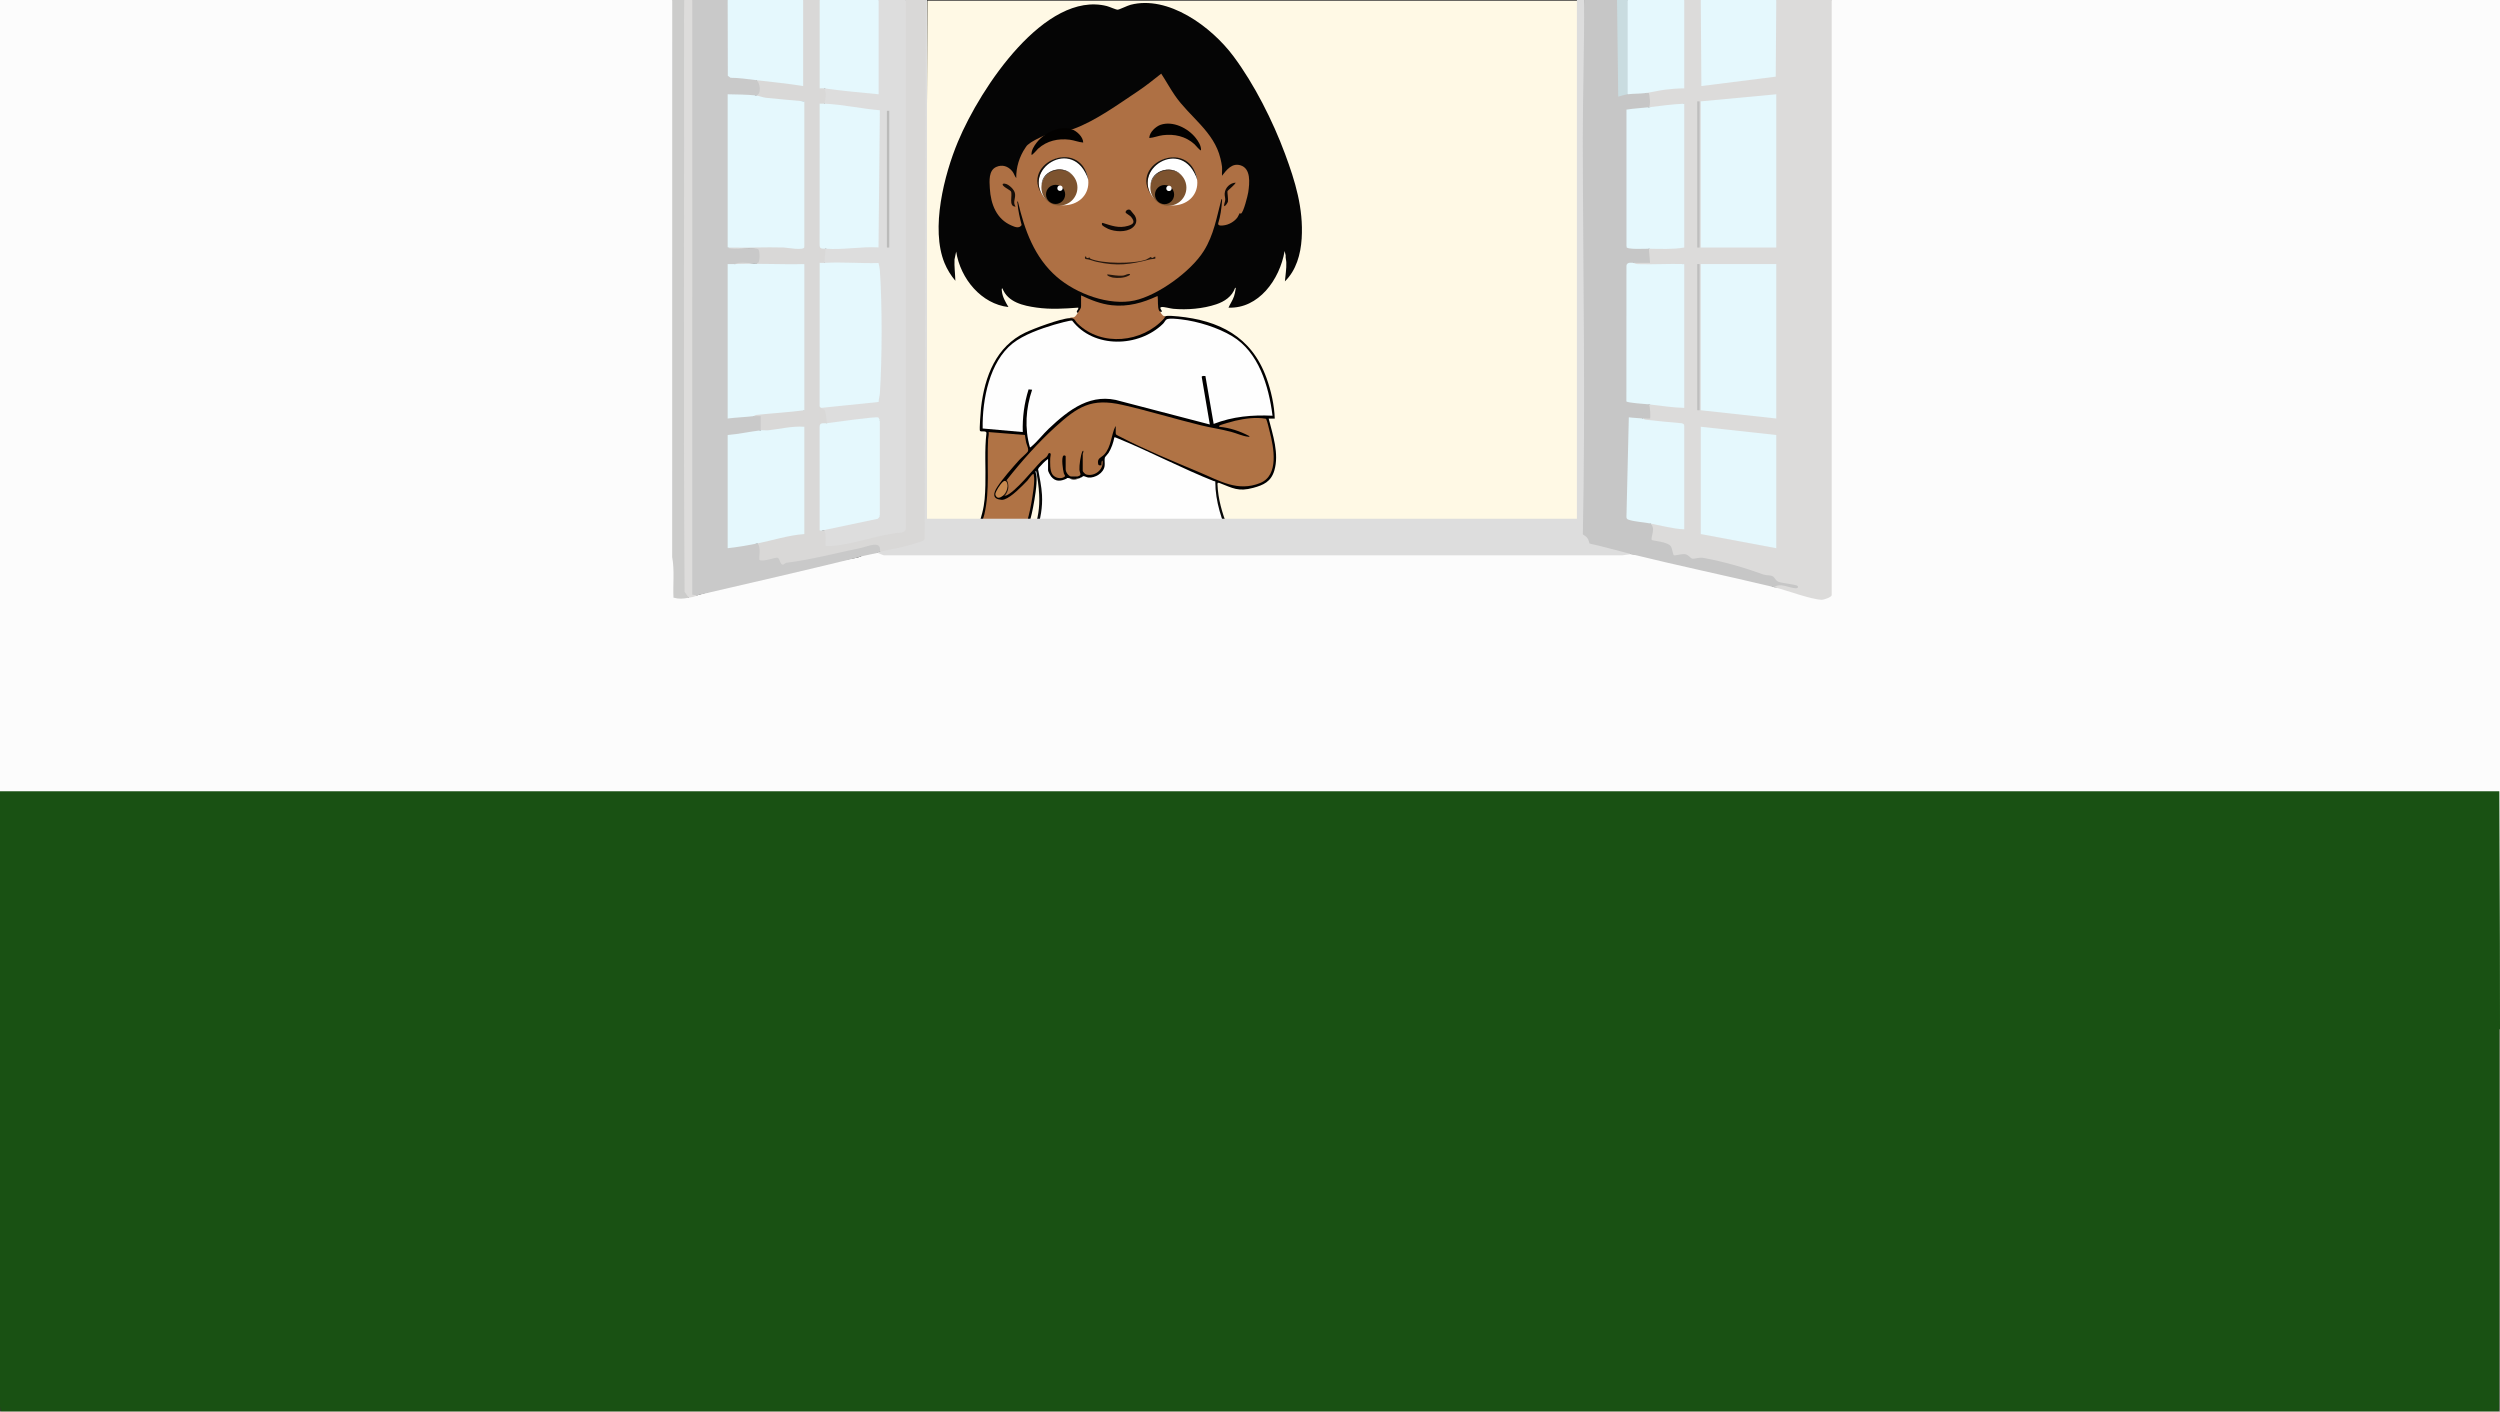 <?xml version="1.0" encoding="UTF-8"?>
<svg id="Ebene_1" xmlns="http://www.w3.org/2000/svg" version="1.1" viewBox="0 0 2034.72 1149.12">
  <rect x="0" y="0" width="2034.72" height="1149.12" fill="#333333" stroke="none"/>
  <!-- Generator: Adobe Illustrator 29.5.1, SVG Export Plug-In . SVG Version: 2.1.0 Build 141)  -->
  <defs>
    <style>
      .st0 {
        fill: #0e0806;
      }

      .st1 {
        fill: #cccccb;
      }

      .st2 {
        fill: #848d79;
      }

      .st3 {
        fill: #fcfcfc;
      }

      .st4 {
        fill: #c9dce0;
      }

      .st5 {
        fill: #d9d8d7;
      }

      .st6 {
        fill: #c9c9c9;
      }

      .st7 {
        fill: #fff;
      }

      .st8 {
        fill: #090909;
      }

      .st9 {
        fill: #050505;
      }

      .st10 {
        fill: #dddcdb;
      }

      .st11 {
        fill: #ae7044;
      }

      .st12 {
        fill: #2e261f;
      }

      .st13 {
        fill: #bbbbba;
      }

      .st14 {
        fill: #cac8bb;
      }

      .st15 {
        fill: #332a24;
      }

      .st16 {
        fill: #7d532f;
      }

      .st17 {
        fill: #195113;
      }

      .st18 {
        fill: #150d08;
      }

      .st19 {
        fill: #fff9e5;
      }

      .st20 {
        fill: #23160d;
      }

      .st21 {
        fill: #13100d;
      }

      .st22 {
        fill: #26180f;
      }

      .st23 {
        fill: #ddd;
      }

      .st24 {
        fill: #0e0805;
      }

      .st25 {
        fill: #020100;
      }

      .st26 {
        fill: #010000;
      }

      .st27 {
        fill: #c7894f;
      }

      .st28 {
        fill: #af7044;
      }

      .st29 {
        fill: #b3b3b3;
      }

      .st30 {
        fill: #e5f8fd;
      }

      .st31 {
        fill: #c6c6c6;
      }

      .st32 {
        fill: #b07345;
      }

      .st33 {
        fill: #fefefe;
      }

      .st34 {
        fill: #25180e;
      }

      .st35 {
        fill: #dcdbda;
      }

      .st36 {
        fill: #bebebe;
      }
    </style>
  </defs>
  <path class="st19" d="M754.85.6h528.96c.88,135.19,1.1,284.6.94,428.34,0,.1-.41.21-.94.31l-1.2,1.99h-526.84s-.92-1.99-.92-1.99l-1.92-1.24,1.92-427.41"/>
  <g>
    <path class="st32" d="M810.47,485.71l1.13-1.07c4.5-9.05,8.9-18.31,12.96-27.64,8.83-20.29,16.6-41.48,17.95-63.67.2-3.26.66-11.77-3.92-6.75-4.92,6.19-11.16,12.81-17.78,17.12-5.56,3.62-14.11,2.53-9.26-5.43,6.62-10.88,16.38-20.92,25.22-29.56,1.11-2.75.84-5.83-.8-9.25l-.82-5.01c-.1-.83-.6-1.2-1.3-1.4l-28.59-2.32c-.38.04-.82.11-1.09.41-.85.95-1.11,15.06-1.13,16.21.94,17.25.04,34.23-2.71,50.96-6.55,22.16-13.1,44.35-19.63,66.55l.68.83h29.1Z"/>
    <path class="st26" d="M948.38,257.52l-1.06.06c-17.92,21.74-54.86,24.33-72.77,1.29-1.36-.27-2.72-.24-4.08.08-7.38.36-28.85,8.32-36.12,11.8-23.45,11.23-32.97,35.33-35.91,61.23-.27,2.38-1.44,17.71-.89,18.65.69,1.18,5.19-.47,5.32,1.73-1.69,14.03-.51,28.23-.89,42.33-.22,8.29-.51,14.88-2.59,22.93-3.93,15.23-9.24,30.71-13.67,45.86-2.16,7.37-4.35,14.75-6.15,22.23h1.79s19.82-67.14,19.82-67.14c4.58-19.6,1.94-40.72,3.02-60.97.1-1.88.81-3.9.44-5.95l29.54,2.4c.29,2.07.55,4.23,1.05,6.26.53,2.19,2.32,5.3,1.23,7.3-.57,1.04-5.57,5.3-6.97,6.86-5.34,5.98-13.61,15.31-17.86,21.92-3.34,5.19-4.03,9.68,3.15,10.37,1.16.11,1.64.04,2.73-.33,5.86-1.97,14.12-10.6,18.7-15.32,1.03-1.06,3.33-4.71,4.49-5.22.9-.4.61.64.73,1.11,1.12,4.54-1.17,17.47-2.07,22.67-4.7,27.43-18.01,51.12-28.89,76.05h2.24c10.18-23.83,23.15-46.66,28.08-72.64,1.37-7.22,3.37-18.6,2.82-25.77.2-1.12-.14-2.96-.9-3.8,1.08.42,2.37.19,2.24-1.43.34.02.7,0,1-.18.38-.24,5.55-5.75,6.18-6.54.45-.56.71-1.09.88-1.84-1.06,1.36-1.26,6.87-.9,8.61l.9.66c-1.47.97.68,4.15,1.6,5.38,4.18,5.53,10.55,4.76,15.41,1.04,3.23,1.3,6.69.85,9.85-.48.61.63,1.31.52,2.09-.32,3.22,1.58,6.36,1.58,9.71.26,7.69-3.03,8.68-8.32,8.46-16.04,3.75-4.34,6.36-9.52,7.83-15.56,22.94,10.03,45.81,20.3,68.62,30.82,4.05,2.1,8.23,3.49,12.55,4.17.05,1.32,1.56,1.98,2.05.78l1.09.17c11.13,4.27,15.43,7.38,27.76,4.04,8.17-2.21,14.44-4.96,17.14-14.13,4.01-13.61-1.26-29.05-4.6-42.2h4.93c-.3-10.88-3.04-22.87-6.71-33.05-12.29-34.1-38.97-46.85-71.88-50.14-1.84-.18-9.52-.97-10.52,0Z"/>
    <path class="st9" d="M944.8,253.72c1.45.13.9-.27.47-1.21-.47-1-1.84-2.26.22-2.62,1.67-.29,7.15,1.23,9.39,1.44,11.23,1.04,24.26-.04,35.04-3.67,6.57-2.21,12.84-6.22,15.33-13.43.82-.11.39,1.01.32,1.53-.2,1.62-.7,3.83-1.21,5.38-1.07,3.29-3.14,6.12-4.49,9.25,24.4.97,41.66-22.63,45.68-46.11l.84,3.62c-.23,1.91.45,3.77.52,5.63.21,5.23-.72,10.3-1.14,15.47,9.16-8.91,12.86-22.03,13.65-34.94,1.5-24.5-5.24-46.42-13.54-68.81-9.95-26.86-25.1-56.86-42-79.49-18.15-24.31-53.17-49.78-83.71-41.86-2.41.62-9.24,3.97-10.51,3.99-1.4.03-6.74-2.44-8.82-2.96-49.96-12.55-102.62,65.95-121.15,110.33-11.22,26.87-22.45,70.85-10.94,98.85,2.14,5.21,5.24,10.2,8.81,14.41-.16-5.79-.97-11.54-.69-17.37l1.35-6.4c3.48,22.39,20.76,42.71,42.54,45.15-2.37-4.05-4.89-8.19-5.37-13.08-.05-.5-.35-2.22.44-2.13,4.45,11.44,17.23,14.14,27.61,15.62,11.54,1.65,22.66.94,34.19.07.44,1.65-2.68,3.21-.45,4.28,1.54.56,4.32-4.08,2.69-4.99.34-.05.84-.14.9-.41.1-.53.14-7.53,0-7.89l-.9-.96c.19.36.39.7.64,1,1.88,2.27,13.87,5.94,17.36,6.75,15.02,3.51,29.6.64,43.52-5.88l.23,6.72c0,1.94,1.05,6.81,3.17,4.72Z"/>
    <path class="st28" d="M944.8,253.72c-.05-.06-.79-.02-1.29-.75-1.63-2.35-.74-8.99-1.4-12.09-11.9,5.61-24.2,9.03-37.33,7.54-8.76-.99-16.96-4.22-24.91-8.02v9.27c0,1.2-2,4.01-2.69,4.99-.79,1.14-1.7,2.95-3.15,3.55-1.27.53-2.62-.21-3.57.73,4.68-.23,3.87,1.76,6.71,4.52,19.49,18.95,52.5,15.46,70.31-4.3.43-.48.68-1.45.89-1.65-1.71.1-2.88-1.81-3.8-3.09-.11-.16.25-.68.22-.71Z"/>
    <path class="st8" d="M842.71,383.5c.57,1.22,1.02,2.49,1.34,3.8,4.92,30.2-.75,38-9.41,64.88-2.78,8.64-7.58,21.63-9.19,30.17-.18.97-.29,1.89-.2,2.88h194.78c-2-8.3-4.77-16.41-7.72-24.37-8.05-21.81-20.48-42.61-21.41-66.67-.06-1.55.06-1.22,1.36-1.19-1.21-.46-2.13-.56-3.13-.95-.23.37-.44.75-.59,1.15s-.29.78-.27,1.14c.53,13.57,4.28,26.32,9.34,38.7,7.32,15.67,13.45,31.79,18.38,48.36l1.35,1.92-.43-.95c-62.95-.01-125.9,0-188.87.02l-.56.93,1.04-1.36c4.79-16.46,9.94-32.7,15.81-48.61,3.54-10.62,5.41-21.47,4.49-32.76-.28-3.42-1.69-15.56-3.1-17.63-.22-.33-.49-.61-.77-.89-.45.48-2.11.71-2.24,1.43Z"/>
    <path class="st29" d="M842.71,383.5c-.14.74.84,3.11.9,3.8h.45c-.22-1.35-.12-4.29-1.34-3.8Z"/>
    <path class="st33" d="M989.13,392.06c-27-10.68-53.1-24.52-79.71-35.41-.79-.32-1.57-.73-2.45-.73-.83,4.37-2.39,8.88-4.7,12.62-.68,1.1-2.88,3.28-3.05,3.89-.5,1.79.14,4.77-.2,6.92-.94,5.88-7.82,9.71-13.04,9.34-1.39-.1-3.18-1.13-4.1-1.2-.44-.03-1.25.87-2.01,1.24-3.13,1.32-6.65,1.78-9.85.48-2.76-.42-1.07-.04-2.14.43-4.7,2.11-8.79,2.64-12.42-1.86-.69-.85-2.46-4.09-2.46-5v-9.27c-2.77,1.93-5.12,4.58-7.42,7.12-.47.52-.56,1.35-.64,1.44,1.23,6.75,2.73,13.79,3.13,20.68,1.18,20.59-7.46,36.88-13.45,55.6-2.63,8.22-4.63,16.72-7.15,24.98h189.85c-6.65-31.27-28.21-58.38-28.21-91.28Z"/>
    <path class="st33" d="M872.62,260.95c-.89-.55-12.84,2.77-14.78,3.36-10.8,3.26-24.65,8.05-33.63,15.16-18.79,14.87-24.83,45.68-24.43,69.28l32.64,2.9c-.36-11.8,1.18-23.57,4.73-34.73l2.88.27c-5.11,15.13-6.27,31.32-1.79,46.82.77.21.89-.34,1.34-.71,4.41-3.6,9.43-10.07,13.87-14.27,16.83-15.92,34.95-29.95,59.13-22.35l72.07,18.8-6.6-38.77c.17-1,2.3-.69,3.01-.68l6.72,38.98c15.58-6.05,31.36-7.45,47.91-6.66-3.13-24.55-11.38-51.84-32.84-64.74-11.69-7.03-27.97-12.07-41.33-13.64-2.71-.32-10.43-1.33-12.29.14-.95.75-1.63,2.38-2.65,3.37-19.67,19.31-56.4,20.4-73.98-2.52Z"/>
    <path class="st32" d="M819.43,390.63l-.35.68c2.63,3.9.9,8.6-1.65,12,.32.33.69.37,1.1.16,7.72-2.77,22.35-21.44,28.87-28.06,1.35-1.37,3.55-2.6,4.74-4,.61-.72,1.1-2.5,1.58-2.61,2.42-.55,1.08,2.74,1.06,3.98-.08,3.82-.41,9.81,1.61,13.07,1.96,3.17,7.12,4.44,10.04,2.15.98-.77-.28-1.7-.57-2.7-.74-2.52-2.27-12.94-.34-14.44.66-.52,1.82.04,1.82.5v10.46c0,2.38,1.89,5.09,4.03,5.94,1.91.41,3.9.33,5.82,0,3.78-1.19,1.6-2.3,1.35-5.47s.98-12.17,2.45-14.98c.12-.23.58-.61.67-.47.39.89-.44,2.19-.44,2.61v13.79c0,.66,1.92,2.64,2.66,2.88,6.41,2.08,14.66-3.47,13.45-11.19-1.25.19-.73,3.63-.89,3.8-1.23-.01-2.4.4-2.69-1.19-.87-4.83,2.5-4.96,4.94-7.59,5.88-6.33,5.52-15.7,9.16-23.08.59.02-.14,5.65.44,6.67.24.42,3.34,1.91,4.1,2.3,19.82,10.24,42.7,19.71,63.31,28.34,17.04,7.13,31.6,16.39,50.01,8.91,15.42-6.27,11.01-28.9,7.61-42.04-.54-2.09-1.89-8.06-2.64-9.56-.17-.34-.24-.66-.67-.71-8.08-1.39-16.73-.14-24.69,1.67-1.65.37-12.35,3.33-12.85,3.95-.28.35-.27.53-.21.96,8.63.77,16.94,3.53,24.62,7.61.12.75-.63.52-1.11.47-4.33-.44-9.46-2.82-13.74-3.96-8.19-2.17-16.46-3.34-24.55-5.31-21.32-5.19-42.72-11.82-64.02-16.65-25.21-5.72-36.1,1.26-54.64,18.06-13.78,12.49-27.8,28.25-39.4,43.03Z"/>
    <path class="st27" d="M816.29,403.47c2.55-.23,4.13-5.44,4.09-8.06-.02-1.24-.56-4.5-1.85-3.82-2.03-1.61-6.48,5.81-7.36,7.64-.79,1.65-1.68,2.98-.46,4.71,1.56,2.23,3.83.87,5.58-.46Z"/>
    <path class="st34" d="M818.53,391.58c3.26,2.58.74,9.63-2.24,11.88,1.18.62,1.38.31,2.24,0-.87-.2.26-1.32.46-1.65,2.16-3.5,2.27-7.43.43-11.19-.27.34-.59.65-.9.95Z"/>
    <path class="st12" d="M870.03,389.21c3.03,2.08,6.91.99,9.85-.48-3.59,1.17-6.21,1.03-9.85.48Z"/>
    <path class="st12" d="M871.37,387.78c2.07.83,3.7.67,5.82,0h-5.82Z"/>
    <path class="st11" d="M994.58,135.67c-.17-1.84-.84-4.84-1.29-6.72-5.15-21.91-25.25-33.93-37.14-51.37-3.91-5.73-7.23-11.85-11.05-17.64-6.18,4.85-12.28,9.84-18.8,14.18-16.32,10.84-34.55,24.22-52.62,30.82l-8.65,1.14c-6.22,1.18-2.79.29-9.68,2.72-3.9.22-12.52,4.79-15.53,6.64-2.1,1.31,0,0-2.06,1.44-2.22,1.54-2.35,2.13-3.22,3.39-4.81,7.01-7.63,16-7.43,24.68-1.43-1.72-1.81-3.91-3.34-5.72-3.45-4.07-8.15-5.53-13-3.33-6.21,2.82-5.52,11.32-5.16,17.39.77,13.16,5.57,25.1,17.63,30.25,2.72,1.16,6.16,2.75,8.28-.38-1.52-5.76-2.86-11.7-3.37-17.67-.04-.52-.53-1.61.31-1.52,5.45,23.47,13.52,45.62,31.58,61.31,16.02,13.92,42.76,23.77,63.36,19.28,18.79-4.09,45.82-23.42,56.42-40.41,8.17-13.11,10.39-27.22,14.32-42.08.76-.12.48,1.13.44,1.65-.48,6.14-1.23,12.27-3.12,18.12-.3,2.26,3.13,1.75,4.65,1.56,3.99-.49,8.23-2.88,10.8-6.12.75-.95,1.88-3.65,2.05-3.77.1-.07.71.42,1.02.33,2.03-.54,5.57-14.73,5.96-17.4,1.09-7.39,2.35-19.33-6.38-21.92-6.8-2.02-11.18,3.59-14.97,8.53-.15-2.39.21-5.02,0-7.37Z"/>
    <path class="st25" d="M935.4,112.34c3.75-.3,7.3-1.85,11.02-2.31,9.33-1.15,18.42.8,25.69,7.3.6.53,4.83,5.65,5.37,5,.24-3.62-2.14-7.3-4.25-9.99-6.39-8.15-18.64-14.12-28.54-10.8-3.94,1.32-9.26,6.11-9.3,10.8Z"/>
    <path class="st0" d="M920.47,176.39c3.67,4.44,2.13,6.08-2.34,7.41-7.52,2.23-13.39-.1-20.56-2.35-.96-.3-.84,1.03-.6,1.6.37.91,3.98,2.81,5,3.25,5.54,2.39,14.46,2.92,19.53-.83,3.41-2.52,4.42-6.29,2.02-10.17-.25-.41-3.3-4.17-3.53-4.33-1.76-1.24-4.26.53-3.82,2.11.13.45,3.57,2.43,4.3,3.31Z"/>
    <path class="st22" d="M940.32,210.44c.05-.06.05-1.36,0-1.41-.48-.55-1.92.96-2.46.95-.58-.01-1.04-.79-1.35-.8-.21,0-2.75,1.75-3.7,2.1-9.85,3.59-35.57,3.5-45.22-.67-.59-.26-.56-.99-.61-1.02-.44-.18-2.95,1.57-3.08-1.03-1.13.34-1.31,1.9-.13,2.29,3,.24,5.73,1.58,8.64,2.23,16.77,3.76,27.59,2.28,43.77-2.02.7-.19,3.92-.33,4.13-.61Z"/>
    <path class="st18" d="M816.3,149.61c-1.69,1.73,5.76,4.91,6.49,6.18,1.52,2.66-2.32,12.57,3.81,12.35-2.84-3.79.77-7.31-.8-11.75-1.03-2.91-6.2-7.9-9.5-6.79Z"/>
    <path class="st24" d="M996.3,167.67c.65.77,2.96-2.7,3.11-3.59.37-2.13-.63-7.63-.38-8.45.21-.71,6.17-5.33,6.67-6.97-4.41.13-8.66,4.05-8.95,8.8-.12,1.95.53,3.47.46,5.19s-1.08,3.29-.91,5.01Z"/>
    <path class="st20" d="M901.37,223.29c-1.3,1.27,3.95,2.56,4.45,2.64,3.89.61,8.98.38,12.56-1.45.58-.3,1.4-.56,1.35-1.42-1.98-.54-3.67,1-5.57,1.22-4.07.47-8.74-.5-12.79-.98Z"/>
    <path class="st7" d="M885.8,148.59c0,11.15-9.06,18.51-20.21,18.51s-20.17-7.36-20.17-18.51,9.04-20.19,20.19-20.19,20.19,9.04,20.19,20.19Z"/>
    <circle class="st16" cx="862.25" cy="152.62" r="14.66"/>
    <path class="st15" d="M847.75,150.43c2.22-13.9,20.64-15.25,26.26-6.56-6.8-10.53-25.92-6.42-26.26,6.56Z"/>
    <path class="st21" d="M885.8,146.33c-6.37-36.68-60.26-11.79-34.68,15.84-21.47-23.2,22.57-52.64,34.68-15.84Z"/>
  </g>
  <path class="st3" d="M547.12-.04l1.92.92-.05,452.36c1.19,10.52,1.49,21.06.89,31.64,2.8.65,5.65.54,8.46.04l2.22,1.56c.55-1.83,2.79-2.47,6.72-1.92,42.75-12.94,86.55-23.1,130.56-30.71l2.88-.96c2.73-3.65,9.4-4.89,13.44-2.88l602.12.05,11.32.91c4.99.27,10.03.55,14.92,1.64,29.08,6.48,58.18,13.1,87.17,19.94,2.41.57,4.76,1.44,7.11,2.32s4.66,1.91,6.95,2.96c9.47.69,18.95,2.84,28.45,6.44,6.23,2.58,11.84,2.46,16.81-.38l-.14-482.74,1.92-1.2h544.32v837.73c-.27.84-.59.83-.96,0l-.93,1.92H1.14l-1.22-1.92V-.04h547.2Z"/>
  <path class="st17" d="M2034.16,644.01c.84,163.3.84,336.77,0,500.93l-.93,4.62H1.14l-1.22-4.62v-500.93h2034.24Z"/>
  <path class="st35" d="M1384.24-.04l1.93.88.47,66.64c18.83-1.93,37.7-4.18,56.62-6.76l.49-59.61,1.93-1.14h45.12v484.13c.38,1.96-6.73,4.12-7.99,4.07-9.3-.31-28.95-7.91-39.05-10.32-.51-1.9.06-2.59,1.81-2.95-2.9-4.13-4.69-5.14-9.91-5.18-16.53-5.84-33.45-10.99-50.74-13.88-6.4,1.47-8.98.54-14.01-2.95-7.79,2.45-11.95.13-12.48-6.98-4.59-2.44-9.69-4.18-15.31-5.23l-.86-2.27c1.16-4.35,1.15-8.16.71-12.38l3.3-1.28c4.85.43,17.18,2.63,21.77,3.97,1.15.34,2.01,1.23,2.78,2.11l-1.92-.66v-83.11l1.92-1.16c-5.89,1.01-32.51-1.61-33.49-3-.44-.62-.28-1.51-.11-2.28-.17-1.57,1.18-2.32,4.05-2.24-.81-3.94-.56-7.03.75-9.28,6.95-1.78,17.54-.52,25.05.8,1.44.25,2.64,1.18,3.75,2.08l-1.92-.66v-115.24l1.92-1.17c-5.58,2.37-39.16,3.28-40.95,1.31-.52-.58-.47-1.48-.33-2.27l.84-1.92,10.51-.11c-1.17-4.43-.8-7.59,1.13-9.49l3.04-1.87c5.11-.55,17.55-.91,22.59-.56,1.2.08,2.24.77,3.18,1.47l-1.92-.66v-115.24l1.92-1.17c-8.33,3.36-20.11,4.91-28.8,2.88l-1.3-1.44c.43-3.38.68-7.25-1.58-10.07l2.33-2.28c9.03-1.94,18.18-3.09,27.43-3.68V1.11l1.92-1.15h13.44-.03Z"/>
  <path class="st23" d="M754.48-.04v422.22h528.96V-.04h5.76l1.32,6.75c.17,133.92.19,268.46.06,403.64l-.73,24.04c2.62.06,5.77,4.46,4.8,6.62,9.33,1.54,18.65,4.07,27.79,6.67.93.26,1.79.79,2.66,1.34s1.71,1.24,2.5,1.95l-7.16,1.01-601.06.02-5.22-1.98c-.99-2.45-.09-2.64,1.92-.96l1.31-1.63c11.49-2.54,22.59-5.6,33.3-9.19l.9-437.08,1.92-1.2h.97,0Z"/>
  <path class="st31" d="M1316.08-.04l1.93.64.93,75.46c2.61-1.2,4.54-.98,5.78.67,2.1-3.33,11.58-3.6,14.4-.96.74.1,2.5-.29,2.81.05.56.62,1.78,10.05.07,11.46-4.41,3.48-13.1,4.1-18.24,1.92l1.92.66v109.97l-1.92,1.16c5.47-.47,11.15-.63,17.03-.47l1.21,1.91.96,11.52h-13.44c-.66,1.1-1.95,1.97-3.87,2.62v108.85l15.36,1.66.99,2.02c1.21,1.61,1.38,11.12.97,11.52-.32.31-4.59-.22-5.77,0-2.59,1.57-5.81,2.12-9.66,1.63l-1.91,78.79c5.36,1.36,10.84,2.32,16.46,2.88l.88,2.11c5.25,3.66.12,11.48,1.41,13.46.46.71,13.13,1.21,15.68,5.44.79,1.3,1.65,6.54,2.2,6.93.84.6,6.42-1.2,8.95-.85,3.27.46,4.48,3.29,6.03,3.65,1.74.4,5.56-1.25,9.19-.59,16.21,2.97,33.25,7.83,48.86,13.53,2.32.85,5.13.32,7.3,1.34,2.02.95,2.22,3.49,4.99,4.61s14.09,2.06,15.39,3.34c.92.91.22,2.01-1.42,1.91-6.41-.39-12.1-4.66-17.77-.96-38.63-9.24-77.6-17.35-116.16-26.87-11.3-2.79-22.54-6.13-33.94-8.58-.96-4.07-1.9-5.31-5.44-7.45,2.22-106.66.12-213.63-.03-320.26-.06-38.29,1.36-76.43,1.01-114.72h26.88-.02Z"/>
  <path class="st6" d="M592.24-.04l1.92.88.13,59.73c5.62,1.09,11.65,1.87,18.07,2.35l2.92,2.29c6.73.66,7.3,13.72,0,12.47l-3.91,1.59c-5.84-.69-11.57-.68-17.21.03v120.98l-1.92,1.18c7.79.63,15.62.77,23.48.44,5.64-1.25,5.45,10.15,2.72,12.18-6.84.04-13.65.31-20.44.82-.78,1.25-2.06,2.11-3.85,2.57v120.56c5.06.01,10.12-.28,15.21-.87l4,1.52c1.92-.45,6.08-1.29,7.43-.08.47.42,1.22,11.91-1.67,11.6-7.16,4-19.08,6.24-26.88,3.84l1.92.67v90.28l-1.92,1.17c6.77-3.75,16.45-5.34,24-3.84,2.93-.35,4.23,1.49,3.92,5.53-1.09,5.58-.07,7.6,3.06,6.07,7.49-3.27,12.2-2.13,14.14,3.42,24.66-4.87,49.17-10.16,73.52-15.88,5.06-1.02,10.26,4.56,5.2,7.58-.86.21-1.55.87-1.92.96-4.42,1.08-9.01,1.79-13.44,2.88l-2.88.96c-43.41,10.6-87.01,20.68-130.56,30.71-3.56,1.14-5.49.65-5.78-1.48l.02-481.92,1.92-1.2h28.8Z"/>
  <path class="st5" d="M667.12-.04l1.92.88v68.58l1.92,2.51c4.44.74,4.13,11.93,0,12.47l-1.93,2.59-.04,112.71c1,.71,1.97,1.62,2.93,2.73,2.98,1.04,2.04,10.71-.96,11.52l-1.93,2.58-.05,113.16-.9,2.3c6.4-1.08,8.23,8.92,4.8,12.47.06,1.77-1.19,2.43-3.76,1.98-.16,29.46-.19,57.9-.08,85.35,4.29-.85,5.92,2.68,4.92,10.57,5.32.22,10.78-.8,16.1-1.84,15.29-3.64,30.36-7.01,45.21-10.1V1.16l1.93-1.2h16.32l-.95,438.07c0,1.3-.61,1.65-1.6,2.24-1.46.87-11.39,3.55-13.98,4.26-6.85,1.89-14.03,2.83-20.91,4.53,1.87-9.91-10.23-4.17-15.16-3.16-20.33,4.2-41.12,9.69-60.97,12.15-.94.12-1.96,1.63-2.95,1.5-2.16-.3-2.37-5.09-4.07-5.62-1.85-.57-11.35,3.52-14.77,1.85-.85-.85,1.7-11.69-1.92-13.44l2.9-2.57c5.53-1.71,30.13-7.78,33.66-6.23.65.29,1.25.69,1.84,1.13l-1.92-.67v-85.49l1.92-1.17-2.62,1.8c-10.67,1.08-21.26,2.06-31.77,2.93l-1.13-1.85v-11.52h-5.76c-.33-.68-.63-1.52-.23-2.09,1.28-1.83,35.66-4.35,41.51-2.7l-1.92-.66v-117.16l1.92-1.17-3.31,1.35c-15.4,1-31.14.71-46.65.4-1.11-.02-2.22-.28-3.33-.57s-2.25-.72-3.35-1.18c3.52-2.72,16.57.46,19.06-1.09,1.45-.91,1.44-9.14.24-10.82-1.44-2.03-21.56,1.09-25.07-1.52,1-.47,2.01-.91,3.05-1.22s2.03-.58,3.04-.61c18.86-.58,38.3-.55,56.31,1.35l-1.92-.66v-116.68l1.92-1.17c-12.46,1.84-26.42.43-38.27-2.64l-1.09-2.16c4.71-.52,3.63-11,0-12.47,1.1-.37,2.21-.7,3.35-.9s2.22-.38,3.27-.27c9.97,1.07,19.97,2.18,29.86,3.81V1.12l1.93-1.16h13.44Z"/>
  <path class="st23" d="M737.2-.04v430.38c-.18,1.97-1.85,2.74-3.61,3.11-17.82,1.3-39.08,9.73-56.36,10.84-1.76.11-3.56-.1-5.32-.03-.2-2.55.68-10.91-1.12-12.35-.53-.43-1.38,0-1.76-.13l.46-2.06c15.77-3.27,31.3-6.58,46.58-9.94-.76-.08-1.91-.36-1.92-.89-.62-24.62-.62-51.05,0-75.69l1.92-1.15c-2.71-.44-5.57-.47-8.58-.07l-33.21,4.23-1.41-1.76c-.21-2.82-.46-7.94-1.6-10.35-.72-1.53-2.28-1.14-3.2-2.13l.69-2,44.36-4.57c1.64-1.04,2.14-28.16,2.22-32.68.47-25.65.06-52.65-1.13-77.29-12.69.55-26.11.9-38.87.23-1.6-.08-3.05-.93-4.39-1.72l.96-11.52,3.37-1.74c12.69-.17,25.3-.8,37.83-1.91l1.04-107.26-39.5-4.99-3.7-2.13c1.14-3.93,1.8-8.64,0-12.47,2.47-.57,5.02-1.15,7.57-.93l34.67,3.58V1.12l1.92-1.16s22.09,0,22.09,0Z"/>
  <path class="st1" d="M556.72-.04l1.32,26.76c.52,151.53.83,303.07.95,454.61,2.16,1.44,2.68,3.15,1.57,5.15-4.72.84-7.55,1.23-12.43-.05-.52-10.98.96-22.18-1.05-33.02l.04-453.45s9.6,0,9.6,0Z"/>
  <polygon class="st30" points="1445.68 -.04 1445.26 62.39 1384.73 70.03 1384.24 -.04 1445.68 -.04"/>
  <path class="st30" d="M653.68-.04v70.05c-12.72-2.03-25.61-3.27-38.4-4.79-6.84-.81-13.72-1.89-20.65-1.91l-2.26-1.58-.13-61.76h61.44Z"/>
  <path class="st30" d="M715.12-.04v76.77c-14.71-1.43-29.53-2.73-44.16-4.8-1.21-.17-2.6.13-3.84,0V-.04h48Z"/>
  <path class="st30" d="M1370.8-.04v71.97c-5.2,0-10.56.43-15.72,1.08s-10.71,2.09-15.96,2.76c-4.42.56-9.92.38-14.4.96l-1.92-.89V1.12l1.92-1.16s46.08,0,46.08,0Z"/>
  <path class="st10" d="M563.44-.04l-.02,484.04,3.86.56c-1.67,1.24-4.62,1.54-6.72,1.92l-3.38-4.77c-1.08-160.49-.16-321.19-.46-481.75h6.72Z"/>
  <path class="st14" d="M2034.16,1148.6c.27-.84.59-.83.96,0v.96H-.08v-.96h2034.24Z"/>
  <path class="st4" d="M1324.72-.04v76.77c-2.19.28-5.41,1.35-7.67,1.92l-.97-78.69s8.64,0,8.64,0Z"/>
  <polygon class="st2" points="2035.12 1148.6 2034.16 1148.6 2034.16 1124.61 2034.16 1100.62 2034.16 1045.92 2034.16 837.69 2035.12 837.69 2035.12 1148.6"/>
  <path class="st23" d="M700.72,452.89c-.48.12-1.61.65-2.88.96l2.88-.96Z"/>
  <polygon class="st30" points="1445.68 76.73 1445.68 201.48 1384.24 201.48 1384.24 82.49 1445.68 76.73"/>
  <polygon class="st30" points="1445.68 214.91 1445.68 340.62 1384.24 333.9 1384.24 214.91 1445.68 214.91"/>
  <polygon class="st30" points="1445.68 354.05 1445.68 446.17 1384.24 434.66 1384.24 347.33 1445.68 354.05"/>
  <path class="st30" d="M1342,87.28c9.57-1.1,19.15-2.51,28.8-2.88v117.07c-9.2,1.58-19.36,1.1-28.8.96-2.71-.04-18.24.86-18.24-1.44v-111.79c6.03-.96,12.18-1.22,18.24-1.92Z"/>
  <path class="st30" d="M1329.52,213.95c.33.03,1.46.97,3.25,1.03,12.64.4,25.39-.44,38.03-.07v117.07c-9.66-.25-19.23-1.79-28.8-2.88-2.55-.29-18.08-1.21-18.3-2.48l.05-110.28c.2-2.91,3.37-2.61,5.76-2.4h.01Z"/>
  <path class="st30" d="M1337.2,340.62c.18.02,1.09.87,2.32,1,9.61,1.04,19.25,2.05,28.88,2.83.78-.03,2.4.91,2.4,1.44v84.92c-9.33-.42-18.66-2.99-27.84-4.8-4.93-.97-13.34-1.48-17.58-3.06-1.17-.44-1.59-.95-1.63-2.21l1.93-81.1c3.8.53,7.72.58,11.52.97h0Z"/>
  <rect class="st36" x="1381.36" y="82.49" width="1.92" height="118.99"/>
  <rect class="st36" x="1381.36" y="214.91" width="1.92" height="118.99"/>
  <path class="st30" d="M615.28,77.69c1.98.2,5.52,1.62,8.17,1.91,10.36,1.12,20.82,1.89,31.19,2.89v118.51c0,3.25-14.42.51-16.76.44-15.18-.43-30.46.4-45.64.04v-124.75c7.51.1,15.58.23,23.04.96h0Z"/>
  <path class="st30" d="M598,214.91c18.82-.66,37.81.49,56.64,0v118.99c-12.93,1.69-25.99,2.39-38.96,3.8-1.26.14-2.13.98-2.32,1-6.97.79-14.14,1.05-21.12,1.92v-125.72c1.91-.05,3.85.07,5.76,0h0Z"/>
  <path class="st30" d="M619.12,350.21c1.95-.24,4.17.22,6.22,0,9.76-1.07,19.4-3.6,29.3-2.87v87.32c-13.08.97-25.7,5.12-38.4,7.68-7.85,1.58-16.02,2.94-24,3.84v-92.12c8.99-.79,17.96-2.74,26.88-3.84h0Z"/>
  <path class="st30" d="M670.96,213.95c14.36-.87,29.61.56,44.06.11.44,2.02.96,4.01,1.1,6.1,1.94,28.28,1.85,71.54,0,99.87-.16,2.42-.97,4.7-1.04,7.12l-47,4.84c-.68-.73-1.22-1.01-1.01-2.3l.05-115.74c1.27-.06,2.57.08,3.84,0h0Z"/>
  <path class="st30" d="M670.96,84.4c14.62.57,30.44,4.13,45.14,5.34l-1.08,111.62c-14.33-.81-28.79,2.14-43.1,1.06-2.77-.21-4.93.59-4.85-3.31l.04-114.72c1.27.02,2.57-.04,3.84,0h0Z"/>
  <path class="st30" d="M672.88,344.46c5.58-.64,40.19-5.76,42.08-4.64.11.06,1.12,2.12,1.12,2.24v77.73c0,.61-1.26,2.59-2.3,2.56l-44.74,9.43c-.58-.22-2.05.56-1.94-.57l-.03-83.44c-.12-4.39,2.95-2.98,5.81-3.31h0Z"/>
  <rect class="st13" x="721.84" y="90.16" width="1.92" height="111.31"/>
  <circle cx="859.13" cy="158.22" r="7.79"/>
  <circle class="st7" cx="862.73" cy="153.18" r="2.18"/>
  <path class="st7" d="M954.3,128.54c11.15,0,20.19,9.04,20.19,20.19s-9.06,18.51-20.21,18.51-20.17-7.36-20.17-18.51,9.04-20.19,20.19-20.19"/>
  <circle class="st16" cx="950.94" cy="152.77" r="14.66"/>
  <path class="st15" d="M936.44,150.58c2.22-13.9,20.64-15.25,26.26-6.56-6.8-10.53-25.92-6.42-26.26,6.56Z"/>
  <path class="st21" d="M974.49,146.48c-6.37-36.68-60.26-11.79-34.68,15.84-21.47-23.2,22.57-52.64,34.68-15.84Z"/>
  <circle cx="947.82" cy="158.37" r="7.79"/>
  <circle class="st7" cx="951.41" cy="153.33" r="2.18"/>
  <path class="st25" d="M881.6,116.02c-3.75-.3-7.3-1.85-11.02-2.31-9.33-1.15-18.42.8-25.69,7.3-.6.53-4.83,5.65-5.37,5-.24-3.62,2.14-7.3,4.25-9.99,6.39-8.15,18.64-14.12,28.54-10.8,3.94,1.32,9.26,6.11,9.3,10.8Z"/>
</svg>